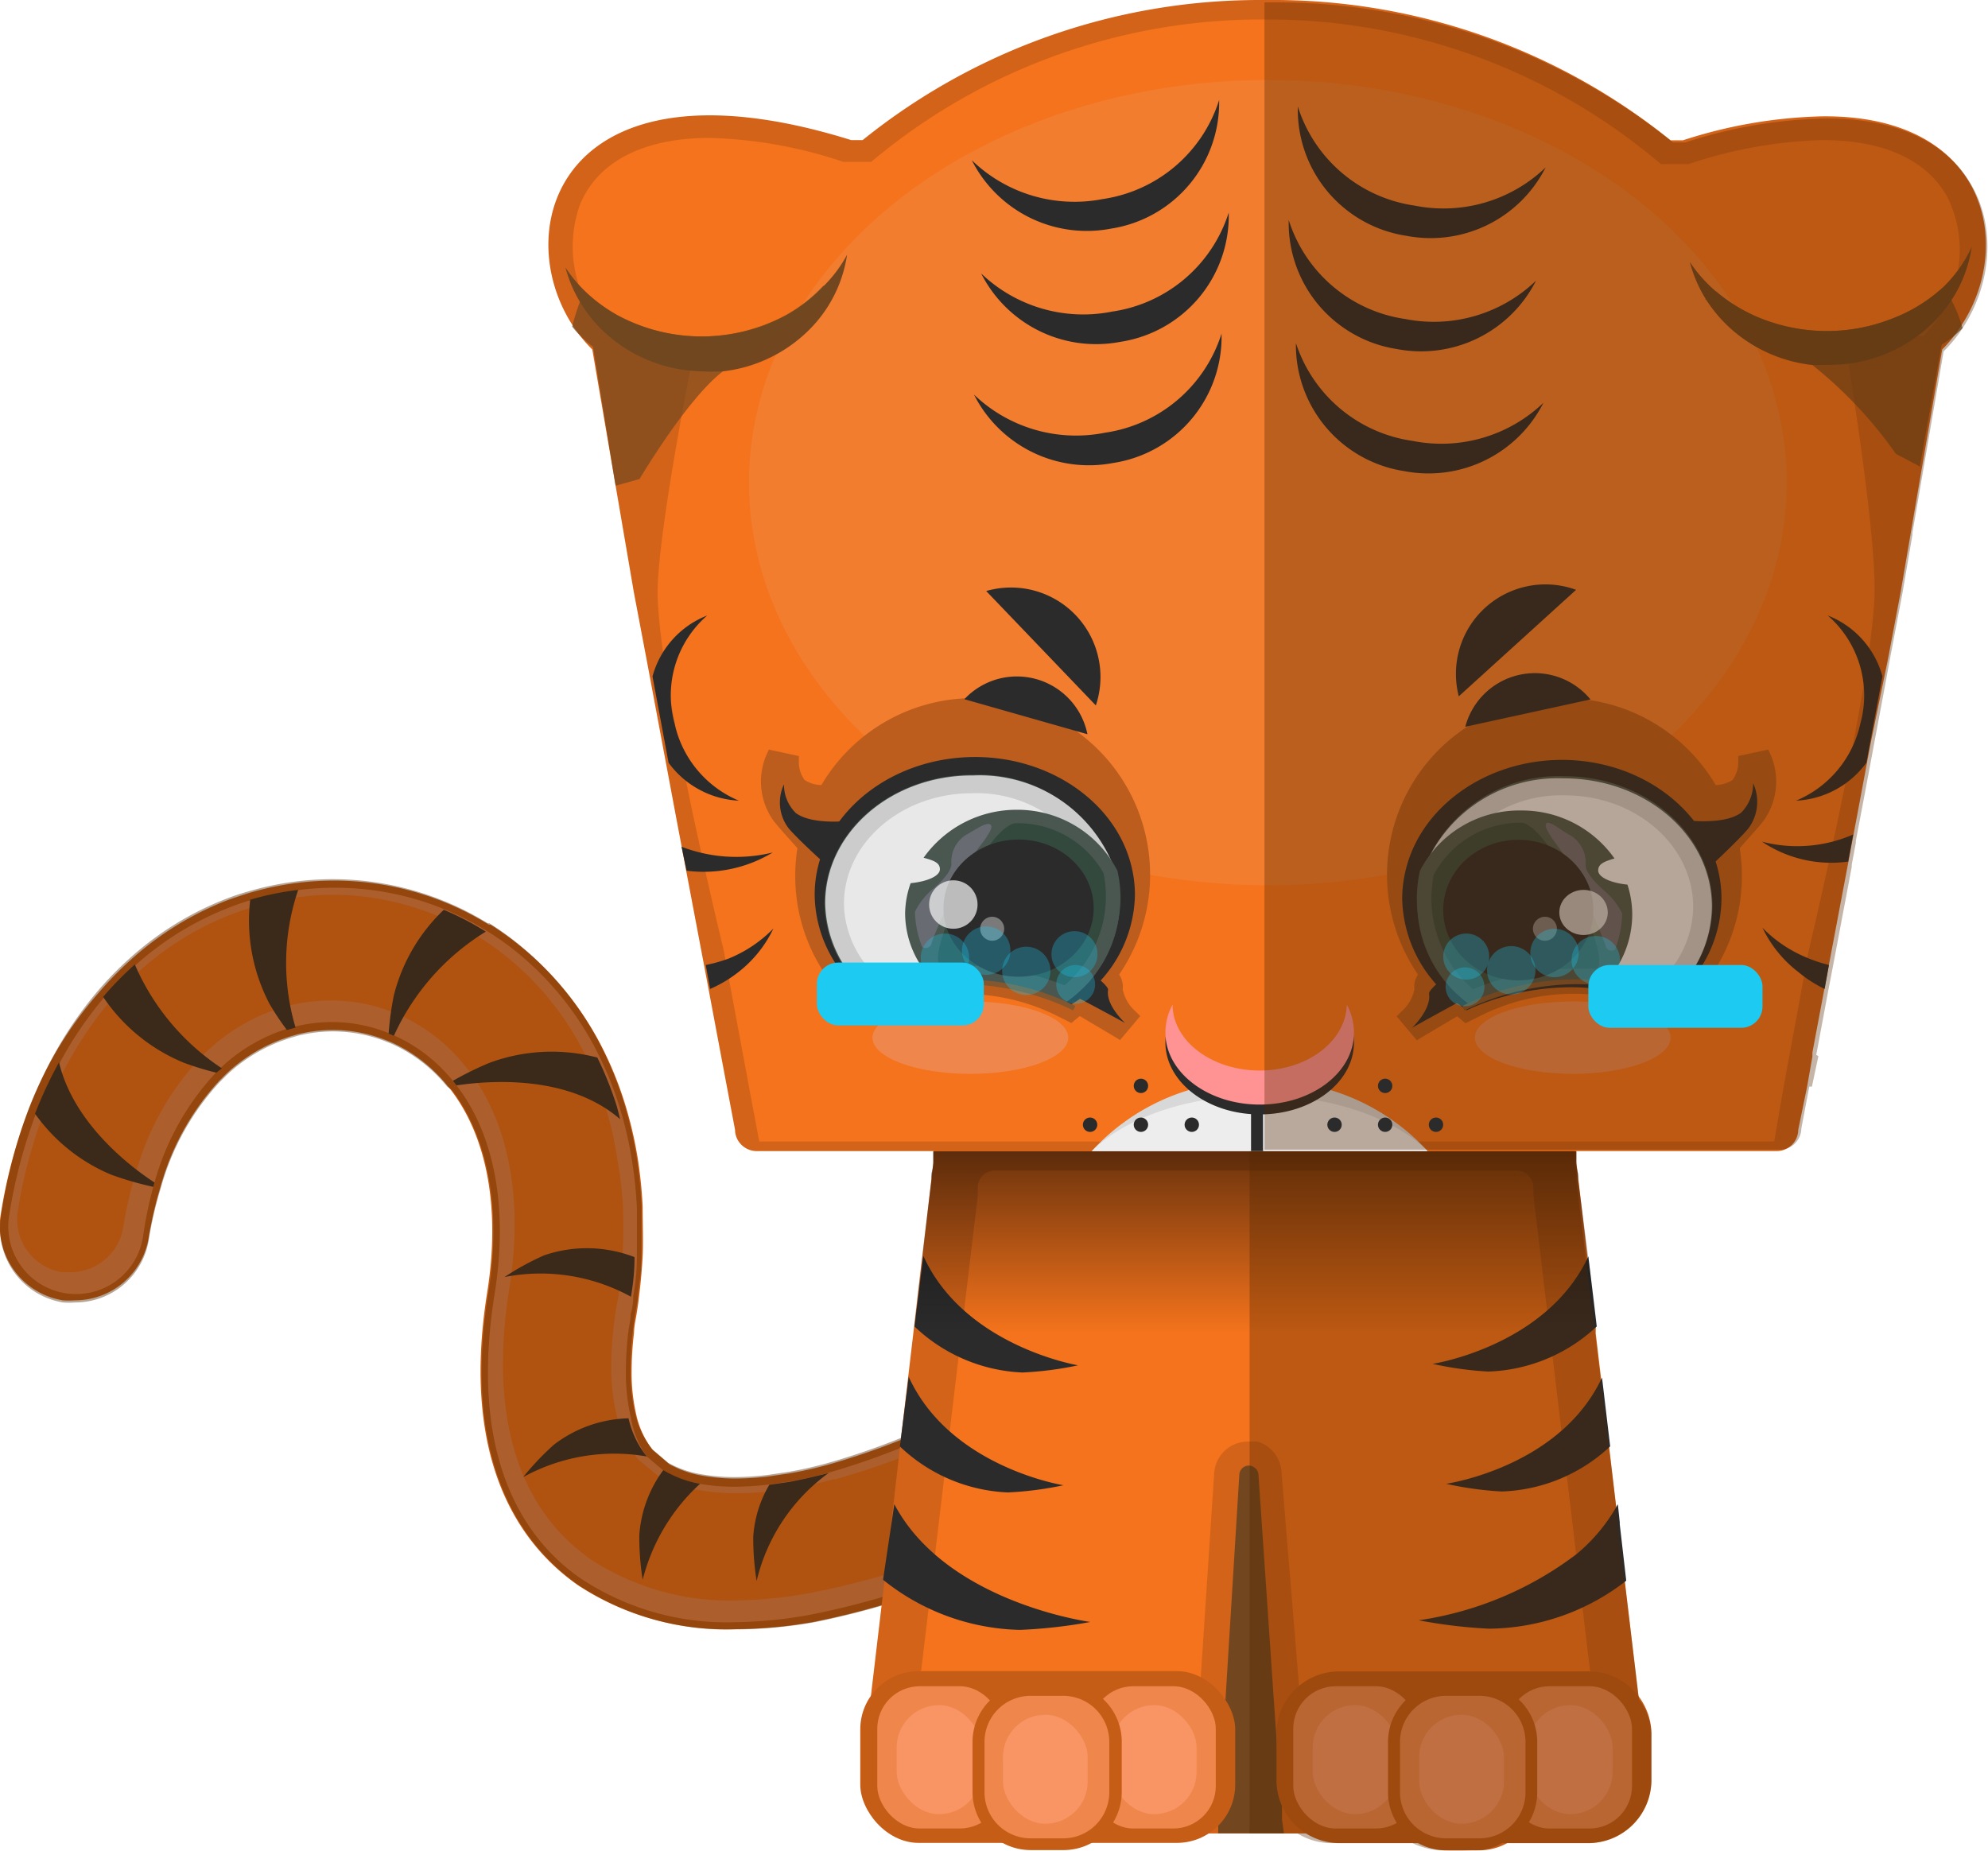<svg id="Layer_1" data-name="Layer 1" xmlns="http://www.w3.org/2000/svg" xmlns:xlink="http://www.w3.org/1999/xlink" viewBox="0 0 82.87 77.16"><defs><style>.cls-1{fill:#ef874d;}.cls-2{fill:#c65d17;}.cls-3{fill:#f4731c;}.cls-29,.cls-4{fill:#2b2b2b;}.cls-25,.cls-5{fill:#512600;}.cls-5{opacity:0.42;}.cls-6{fill:#d36318;}.cls-7{fill:#d8d8d8;}.cls-8{fill:#ededed;}.cls-9{fill:#ff9292;}.cls-10{fill:#f27d2f;}.cls-11,.cls-23{fill:#724720;}.cls-12{fill:#bc5d1d;}.cls-13{fill:#495750;}.cls-14{fill:#ccc;}.cls-15{fill:#e8e8e8;}.cls-16{fill:#33493e;}.cls-17{fill:#84572f;}.cls-18{fill:#686b72;}.cls-19{opacity:0.74;}.cls-20{fill:#efefef;}.cls-21{opacity:0.41;}.cls-22,.cls-26{fill:#1dcaf2;}.cls-22{opacity:0.3;}.cls-23{opacity:0.69;}.cls-24{opacity:0.34;}.cls-27{fill:#f99564;}.cls-28,.cls-29{opacity:0.56;}.cls-28{fill:url(#linear-gradient);}</style><linearGradient id="linear-gradient" x1="57.38" y1="57.26" x2="57.38" y2="49.69" gradientUnits="userSpaceOnUse"><stop offset="0" stop-opacity="0"/><stop offset="1"/></linearGradient></defs><title>btiger1</title><g id="tiger"><path class="cls-1" d="M35.7,69.48a11.11,11.11,0,0,1-6.45-1.79c-2.33-1.61-4.87-5-3.74-12.08.56-3.48,0-6.52-1.56-8.56l-.15-.18a6.72,6.72,0,0,0-1-.95A6.38,6.38,0,0,0,21.4,45l-.23-.1a6.12,6.12,0,0,0-2.24-.43,6.24,6.24,0,0,0-1.52.19l-.35.1-.38.13a7,7,0,0,0-2.27,1.43l-.23.22,0,0h0a10.82,10.82,0,0,0-2.5,4.45l-.05.17a16.54,16.54,0,0,0-.46,2.06,3,3,0,0,1-2.93,2.5,3,3,0,0,1-.47,0,3,3,0,0,1-2.47-3.41,21.73,21.73,0,0,1,1.12-4.26,18.11,18.11,0,0,1,1-2.16,15.82,15.82,0,0,1,1.89-2.78,14,14,0,0,1,1.33-1.36,12.86,12.86,0,0,1,4-2.43c.3-.12.6-.22.89-.3a12.31,12.31,0,0,1,3.49-.51,12.15,12.15,0,0,1,6.41,1.84l0,0a12.32,12.32,0,0,1,1.24.88,13,13,0,0,1,3.48,4.41,14.69,14.69,0,0,1,.83,2.08v0a16.42,16.42,0,0,1,.54,2.36,18.75,18.75,0,0,1,.19,1.91c0,.67,0,1.35,0,2s-.08,1.1-.15,1.66c0,.27-.07.53-.11.77s-.07.49-.1.74a13.84,13.84,0,0,0-.1,1.62,7.83,7.83,0,0,0,.21,1.89,3.76,3.76,0,0,0,.73,1.52l.7.59a4.37,4.37,0,0,0,1.43.5,8,8,0,0,0,1.44.12,11.86,11.86,0,0,0,1.4-.09l.83-.12c.53-.09,1.08-.22,1.63-.36h0a31.07,31.07,0,0,0,7.14-3,3,3,0,1,1,2.95,5.17,34.19,34.19,0,0,1-10.7,4.11A18.9,18.9,0,0,1,35.7,69.48Z" transform="translate(-5.04 -1.7)"/><path class="cls-2" d="M50.88,60.94a3.13,3.13,0,0,0-4.26-1.17,30.91,30.91,0,0,1-7.08,3h0c-.55.15-1.09.27-1.62.36l-.82.12a11.69,11.69,0,0,1-1.38.09,7.86,7.86,0,0,1-1.41-.12,4.23,4.23,0,0,1-1.37-.48l-.68-.58a3.62,3.62,0,0,1-.69-1.45,7.68,7.68,0,0,1-.2-1.85,13.55,13.55,0,0,1,.1-1.6c0-.25.06-.5.1-.74s.08-.51.11-.78c.07-.56.12-1.13.15-1.67s0-1.39,0-2.06a19.06,19.06,0,0,0-.19-1.92,16.79,16.79,0,0,0-.55-2.38h0a14.72,14.72,0,0,0-.83-2.1,13.13,13.13,0,0,0-3.52-4.46,12.52,12.52,0,0,0-1.25-.9l-.07,0h0a12.26,12.26,0,0,0-8-1.74,12.44,12.44,0,0,0-2,.42c-.29.09-.59.19-.9.3a13,13,0,0,0-4,2.46,14.15,14.15,0,0,0-1.35,1.38A15.94,15.94,0,0,0,7.2,45.86a18.13,18.13,0,0,0-1,2.18,21.84,21.84,0,0,0-1.13,4.29,3.13,3.13,0,0,0,2.59,3.58,3.17,3.17,0,0,0,.5,0,3.11,3.11,0,0,0,3.08-2.63,16.36,16.36,0,0,1,.46-2l.05-.17a10.72,10.72,0,0,1,2.42-4.34h0l.09-.09.22-.22a6.81,6.81,0,0,1,2.22-1.4l.37-.13.34-.1a6.12,6.12,0,0,1,1.49-.19,6,6,0,0,1,2.19.41l.23.09a6.24,6.24,0,0,1,1.42.87,6.56,6.56,0,0,1,.93.93l.15.18c1.54,2,2.08,5,1.53,8.45-1.14,7.14,1.44,10.59,3.8,12.23a11.26,11.26,0,0,0,6.54,1.82,19.06,19.06,0,0,0,3.26-.3,34.37,34.37,0,0,0,10.75-4.13A3.13,3.13,0,0,0,50.88,60.94ZM35.7,69.33a11,11,0,0,1-6.37-1.77C27,66,24.54,62.61,25.66,55.63c.57-3.55,0-6.62-1.59-8.68l-.15-.19a6.85,6.85,0,0,0-1-1,6.53,6.53,0,0,0-1.49-.91l-.24-.1a6.29,6.29,0,0,0-2.3-.44,6.4,6.4,0,0,0-1.56.19l-.36.1-.39.14a7.11,7.11,0,0,0-2.32,1.46l-.23.23h0A11,11,0,0,0,11.48,51l-.05.18A16.61,16.61,0,0,0,11,53.27a2.82,2.82,0,0,1-5.58-.89,21.53,21.53,0,0,1,1.11-4.23,17.91,17.91,0,0,1,1-2.14,15.62,15.62,0,0,1,1.87-2.75,13.76,13.76,0,0,1,1.32-1.35,12.71,12.71,0,0,1,3.94-2.4c.29-.11.58-.21.88-.3a12.1,12.1,0,0,1,2-.41,12,12,0,0,1,7.84,1.74h0a12.14,12.14,0,0,1,1.22.87,12.85,12.85,0,0,1,3.44,4.36,14.47,14.47,0,0,1,.82,2.06h0a16.29,16.29,0,0,1,.54,2.35,18.48,18.48,0,0,1,.19,1.89q0,1,0,2,0,.81-.15,1.65,0,.38-.11.77c0,.24-.07.5-.1.75a13.94,13.94,0,0,0-.1,1.64,8,8,0,0,0,.21,1.92A3.9,3.9,0,0,0,32,62.42l.72.61a4.5,4.5,0,0,0,1.49.53,8.08,8.08,0,0,0,1.47.12,11.93,11.93,0,0,0,1.41-.09l.84-.12q.8-.14,1.64-.37h0A31,31,0,0,0,46.77,60a2.82,2.82,0,0,1,2.8,4.9A34,34,0,0,1,38.91,69,18.69,18.69,0,0,1,35.7,69.33Z" transform="translate(-5.04 -1.7)"/><path class="cls-3" d="M35.83,68.42a10.6,10.6,0,0,1-6.09-1.66c-3.95-2.7-4.06-7.66-3.47-11.34s0-6.93-1.73-9.14l-.17-.21A7.52,7.52,0,0,0,23.3,45a7.25,7.25,0,0,0-1.65-1l-.26-.11a7,7,0,0,0-2.55-.48,7.17,7.17,0,0,0-1.73.21l-.4.11-.43.15a7.82,7.82,0,0,0-2.54,1.58l-.07.06h0l-.18.18a11.49,11.49,0,0,0-2.76,4.8l-.06.19a17.09,17.09,0,0,0-.49,2.15A2.23,2.23,0,0,1,8,54.74l-.36,0a2.23,2.23,0,0,1-1.86-2.54,20.78,20.78,0,0,1,1.09-4.11,17.25,17.25,0,0,1,1-2.07,15,15,0,0,1,1.82-2.65,13.28,13.28,0,0,1,1.28-1.29,12.29,12.29,0,0,1,3.8-2.29c.29-.11.57-.2.84-.28A11.82,11.82,0,0,1,18.84,39a11.58,11.58,0,0,1,4.43.88,11.51,11.51,0,0,1,1.69.86l.13.08a11.75,11.75,0,0,1,1.05.75,12.26,12.26,0,0,1,3.32,4.16,13.84,13.84,0,0,1,.79,2v0A15.6,15.6,0,0,1,30.77,50,17.78,17.78,0,0,1,31,51.81a19.52,19.52,0,0,1,0,2c0,.52-.08,1.06-.15,1.6,0,.26-.07.51-.11.75s-.08.51-.11.78a14.41,14.41,0,0,0-.11,1.71,8.49,8.49,0,0,0,.23,2.07,4.47,4.47,0,0,0,.9,1.83l0,0,.81.67,0,0a5.21,5.21,0,0,0,1.71.6,8.94,8.94,0,0,0,1.6.13,12.92,12.92,0,0,0,1.5-.09l.88-.13c.54-.09,1.09-.21,1.64-.36l.07,0a31.94,31.94,0,0,0,7.42-3.13,2.26,2.26,0,0,1,3.06.83,2.18,2.18,0,0,1,.22,1.68,2.21,2.21,0,0,1-1.05,1.34,34.08,34.08,0,0,1-10.59,4A18.59,18.59,0,0,1,35.83,68.42Z" transform="translate(-5.04 -1.7)"/><path class="cls-4" d="M31.49,54.11q0,.81-.15,1.65a7.82,7.82,0,0,0-5.27-.82,11.26,11.26,0,0,1,1.64-.9A5.49,5.49,0,0,1,31.49,54.11Z" transform="translate(-5.04 -1.7)"/><path class="cls-4" d="M31.24,60.83A3.9,3.9,0,0,0,32,62.42a7.88,7.88,0,0,0-5.15.86,11.22,11.22,0,0,1,1.28-1.35A5.31,5.31,0,0,1,31.24,60.83Z" transform="translate(-5.04 -1.7)"/><path class="cls-4" d="M34.22,63.56a8.14,8.14,0,0,0-2.39,4,11.39,11.39,0,0,1-.14-1.86,5.14,5.14,0,0,1,1-2.71A4.5,4.5,0,0,0,34.22,63.56Z" transform="translate(-5.04 -1.7)"/><path class="cls-4" d="M39.58,63.11a7.78,7.78,0,0,0-3,4.5,11.39,11.39,0,0,1-.14-1.86,4.88,4.88,0,0,1,.67-2.15l.84-.12Q38.73,63.33,39.58,63.11Z" transform="translate(-5.04 -1.7)"/><path class="cls-4" d="M30.89,48.36c-2.15-1.86-5.42-1.62-6.82-1.41l-.15-.19A13.07,13.07,0,0,1,25.47,46a7.49,7.49,0,0,1,4.47-.21,14.47,14.47,0,0,1,.82,2.06h0Z" transform="translate(-5.04 -1.7)"/><path class="cls-4" d="M21.46,44.88a9.89,9.89,0,0,1,3.83-4.34,11.9,11.9,0,0,0-1.75-.91,7.41,7.41,0,0,0-2.08,3.56,12.42,12.42,0,0,0-.22,1.6Z" transform="translate(-5.04 -1.7)"/><path class="cls-4" d="M17.36,44.54l-.36.1a11,11,0,0,1-.72-1.08,7.48,7.48,0,0,1-.81-4.35,12.1,12.1,0,0,1,2-.41A9.46,9.46,0,0,0,17.36,44.54Z" transform="translate(-5.04 -1.7)"/><path class="cls-4" d="M14.29,46.24a9.87,9.87,0,0,1-3.63-4.33,13.76,13.76,0,0,0-1.32,1.35A7.47,7.47,0,0,0,12.69,46a11.73,11.73,0,0,0,1.37.42h0Z" transform="translate(-5.04 -1.7)"/><path class="cls-4" d="M11.48,51l-.05.18a13.45,13.45,0,0,1-1.76-.51,7.37,7.37,0,0,1-3.17-2.54,17.91,17.91,0,0,1,1-2.14C8.11,48.54,10.47,50.34,11.48,51Z" transform="translate(-5.04 -1.7)"/><path class="cls-5" d="M49.72,65.21A34.37,34.37,0,0,1,39,69.33a19.06,19.06,0,0,1-3.26.3,11.26,11.26,0,0,1-6.54-1.82c-2.37-1.64-4.95-5.09-3.8-12.23.55-3.44,0-6.44-1.53-8.45L23.68,47a6.56,6.56,0,0,0-.93-.93,6.24,6.24,0,0,0-1.42-.87l-.23-.09a6,6,0,0,0-2.19-.41,6.12,6.12,0,0,0-1.49.19l-.34.1-.37.13a6.81,6.81,0,0,0-2.22,1.4l-.22.22-.09.09h0a10.72,10.72,0,0,0-2.42,4.34l-.05.17a16.36,16.36,0,0,0-.46,2A3.11,3.11,0,0,1,8.17,56a3.17,3.17,0,0,1-.5,0,3.13,3.13,0,0,1-2.59-3.58A21.84,21.84,0,0,1,6.21,48a18.13,18.13,0,0,1,1-2.18,15.94,15.94,0,0,1,1.91-2.81,14.15,14.15,0,0,1,1.35-1.38,13,13,0,0,1,4-2.46c.31-.12.61-.22.9-.3a12.44,12.44,0,0,1,2-.42,12.3,12.3,0,0,1,8,1.74h0l.07,0a12.52,12.52,0,0,1,1.25.9,13.13,13.13,0,0,1,3.52,4.46,14.72,14.72,0,0,1,.83,2.1h0a16.79,16.79,0,0,1,.55,2.38,19.06,19.06,0,0,1,.19,1.92c0,.67,0,1.36,0,2.06s-.08,1.11-.15,1.67c0,.27-.07.53-.11.78s-.07.49-.1.74a13.55,13.55,0,0,0-.1,1.6,7.68,7.68,0,0,0,.2,1.85,3.62,3.62,0,0,0,.69,1.45l.68.58a4.23,4.23,0,0,0,1.37.48,7.86,7.86,0,0,0,1.41.12,11.69,11.69,0,0,0,1.38-.09l.82-.12c.53-.09,1.07-.21,1.62-.36h0a30.91,30.91,0,0,0,7.08-3,3.13,3.13,0,1,1,3.1,5.43Z" transform="translate(-5.04 -1.7)"/><path class="cls-6" d="M73.14,77.3a2.52,2.52,0,0,1-1.86.83H43.47A2.5,2.5,0,0,1,41,75.29l.32-2.68.59-5,.22-1.85h0L42.56,62l.09-.79v0l.46-3.91.57-4.84.21-1.81.06-.49c0-.08,0-.16,0-.24s0-.12,0-.18a2.33,2.33,0,0,1,.08-.4,2.53,2.53,0,0,1,2.42-1.81H68.25a2.53,2.53,0,0,1,2.42,1.81,2.32,2.32,0,0,1,.08.4c0,.06,0,.12,0,.18s0,.16,0,.24l.06.49.21,1.81.49,4.14.05.42,0,.28.85,7.2h0l.09.75v.08l.86,7.25.32,2.75A2.55,2.55,0,0,1,73.14,77.3Z" transform="translate(-5.04 -1.7)"/><path class="cls-3" d="M43.48,77.52a.7.7,0,0,1-.52-.23.74.74,0,0,1-.16-.58l3-25.17c0-.14,0-.27,0-.37a.71.71,0,0,1,.7-.67H68.25a.71.71,0,0,1,.71.67c0,.09,0,.22,0,.37l3,25.17a.74.74,0,0,1-.16.58.7.7,0,0,1-.52.23Z" transform="translate(-5.04 -1.7)"/><path class="cls-6" d="M86.85,15.19A6,6,0,0,1,86,16.27l-1.31,7.65-.42,2.46-.54,2.85L83,32.78h0l-.55,2.94-.21,1.11-.17.91-.63,3.33-.18.95-.67,3.56,0,.12v.05h0L80.37,47h0v0L80,48.8a.9.9,0,0,1-.91.89H36.59a.91.91,0,0,1-.72-.35.88.88,0,0,1-.19-.54L35.34,47l-.23-1.22L34.4,42l-.18-.95-.63-3.33-.17-.91-.21-1.11-.55-2.94h0L32,29.23l-.54-2.85L29.73,16.27c-3.86-3.81-2.22-12.79,10.79-8.73H41A26.37,26.37,0,0,1,57.54,1.7h.76A26.37,26.37,0,0,1,74.68,7.55h.51a20.23,20.23,0,0,1,5.8-1h0C87.81,6.48,89,11.82,86.85,15.19Z" transform="translate(-5.04 -1.7)"/><path class="cls-3" d="M36.69,49.29l-.36-1.91-.23-1.24-.71-3.81-.18-1s-2.7-11.1-2.76-14.89c0-2.65,1.59-10.49,1.59-10.49l-3.61-.31a5.18,5.18,0,0,1-1.21-5.42c.74-1.79,2.66-2.77,5.39-2.77a18.87,18.87,0,0,1,5.59,1l.15,0h1l.28-.23a25.29,25.29,0,0,1,16-5.71H58A25.28,25.28,0,0,1,74,8.31l.28.23h1l.15,0a18.88,18.88,0,0,1,5.59-1c2.53,0,4.33.82,5.19,2.36a4.92,4.92,0,0,1-.28,4.9,5.1,5.1,0,0,1-.73.92l-3.32-.2s1.39,8.22,1.3,11c-.12,3.78-2.76,14.89-2.76,14.89l-.18,1-.69,3.74-.25,1.38L79,49.29Z" transform="translate(-5.04 -1.7)"/><path class="cls-7" d="M64.55,49.69h-14a9,9,0,0,1,7-2.92A9,9,0,0,1,64.55,49.69Z" transform="translate(-5.04 -1.7)"/><path class="cls-8" d="M64.55,49.69h-14c1.39-1.39,4-2.32,7-2.32S63.16,48.31,64.55,49.69Z" transform="translate(-5.04 -1.7)"/><path class="cls-4" d="M61.48,45.16c0,1.67-1.76,3-3.93,3s-3.93-1.35-3.93-3a2.42,2.42,0,0,1,.3-1.17c0,1.52,1.64,2.75,3.63,2.75s3.6-1.23,3.63-2.75A2.42,2.42,0,0,1,61.48,45.16Z" transform="translate(-5.04 -1.7)"/><path class="cls-9" d="M61.48,44.75c0,1.67-1.76,3-3.93,3s-3.93-1.35-3.93-3a2.42,2.42,0,0,1,.3-1.17c0,1.52,1.64,2.75,3.63,2.75s3.6-1.23,3.63-2.75A2.42,2.42,0,0,1,61.48,44.75Z" transform="translate(-5.04 -1.7)"/><ellipse class="cls-10" cx="52.85" cy="20.12" rx="21.63" ry="16.79"/><path class="cls-4" d="M63.66,11.53a5.37,5.37,0,0,0,5.81-2.85A6.15,6.15,0,0,1,64,10.27a6,6,0,0,1-4.86-4.13A5.32,5.32,0,0,0,63.66,11.53Z" transform="translate(-5.04 -1.7)"/><path class="cls-11" d="M87.23,12a5.49,5.49,0,0,1-.86,2.24,5.8,5.8,0,0,1-1.18,1.3,6.15,6.15,0,0,1-4,1.37,6.42,6.42,0,0,1-.67,0,6.12,6.12,0,0,1-3-1.23,5.88,5.88,0,0,1-1.29-1.38l-.09-.14a5.55,5.55,0,0,1-.66-1.54,5.93,5.93,0,0,0,1.09,1.23,6.76,6.76,0,0,0,2.15,1.23,7.46,7.46,0,0,0,2.35.42A7.37,7.37,0,0,0,83.87,15,6.6,6.6,0,0,0,86,13.71,5.68,5.68,0,0,0,87.23,12Z" transform="translate(-5.04 -1.7)"/><path class="cls-11" d="M40.35,12.32a5.56,5.56,0,0,1-1.63,3.18,6.07,6.07,0,0,1-3.53,1.68,6.42,6.42,0,0,1-.87,0,6.12,6.12,0,0,1-4.24-1.78,5.66,5.66,0,0,1-.85-1.09,5.52,5.52,0,0,1-.62-1.46,5.83,5.83,0,0,0,.83,1,6.5,6.5,0,0,0,1.36,1,7.42,7.42,0,0,0,7,0,6.34,6.34,0,0,0,1.59-1.24A5.55,5.55,0,0,0,40.35,12.32Z" transform="translate(-5.04 -1.7)"/><path class="cls-4" d="M63.26,16.25a5.37,5.37,0,0,0,5.81-2.85A6.15,6.15,0,0,1,63.62,15a6,6,0,0,1-4.86-4.13A5.32,5.32,0,0,0,63.26,16.25Z" transform="translate(-5.04 -1.7)"/><path class="cls-4" d="M63.57,21.34a5.37,5.37,0,0,0,5.81-2.85,6.15,6.15,0,0,1-5.46,1.59A6,6,0,0,1,59.06,16,5.32,5.32,0,0,0,63.57,21.34Z" transform="translate(-5.04 -1.7)"/><path class="cls-4" d="M51.36,11.23a5.37,5.37,0,0,1-5.81-2.85A6.15,6.15,0,0,0,51,10a6,6,0,0,0,4.86-4.13A5.32,5.32,0,0,1,51.36,11.23Z" transform="translate(-5.04 -1.7)"/><path class="cls-4" d="M51.75,15.95a5.37,5.37,0,0,1-5.81-2.85,6.15,6.15,0,0,0,5.46,1.59,6,6,0,0,0,4.86-4.13A5.32,5.32,0,0,1,51.75,15.95Z" transform="translate(-5.04 -1.7)"/><path class="cls-12" d="M51.84,42.94a.89.89,0,0,0-.15-.61,7.36,7.36,0,1,0-12.41-7.9,1.37,1.37,0,0,1-.7-.21,1.26,1.26,0,0,1-.24-.76v-.24l-1.25-.27-.1.22a2.81,2.81,0,0,0,.29,2.74c.19.25.55.64,1,1.15a7.4,7.4,0,0,0-.09,1.14,7.29,7.29,0,0,0,2.27,5.32l.57.54.72-.29a8.56,8.56,0,0,1,2.29-.57,9.2,9.2,0,0,1,1-.06A8.67,8.67,0,0,1,49,44l.7.35.35-.29,1.45.86.23.14.84-1-.19-.19A1.66,1.66,0,0,1,51.84,42.94Z" transform="translate(-5.04 -1.7)"/><path class="cls-12" d="M64,42.94a.89.89,0,0,1,.15-.61,7.36,7.36,0,1,1,12.41-7.9,1.37,1.37,0,0,0,.7-.21,1.26,1.26,0,0,0,.24-.76v-.24l1.25-.27.1.22a2.81,2.81,0,0,1-.29,2.74c-.19.25-.55.64-1,1.15a7.4,7.4,0,0,1,.09,1.14,7.29,7.29,0,0,1-2.27,5.32l-.57.54L74,43.76a8.56,8.56,0,0,0-2.29-.57,9.2,9.2,0,0,0-1-.06,8.67,8.67,0,0,0-3.88.88l-.7.35-.35-.29-1.45.86-.23.14-.84-1,.19-.19A1.66,1.66,0,0,0,64,42.94Z" transform="translate(-5.04 -1.7)"/><path class="cls-4" d="M51.45,21a5.37,5.37,0,0,1-5.81-2.85,6.15,6.15,0,0,0,5.46,1.59,6,6,0,0,0,4.86-4.13A5.32,5.32,0,0,1,51.45,21Z" transform="translate(-5.04 -1.7)"/><path class="cls-4" d="M63.9,44.55s.81-.76.71-1.42S75,35.86,75,35.86s1.84.3,2.62-.28a1.72,1.72,0,0,0,.5-1.23,1.86,1.86,0,0,1-.2,1.89c-.4.48-1.51,1.51-1.51,1.51S64.7,44.08,63.9,44.55Z" transform="translate(-5.04 -1.7)"/><path class="cls-4" d="M65.91,43.61a5.51,5.51,0,0,1-2.42-4.46A5.08,5.08,0,0,1,63.63,38c.63-2.68,3.37-4.62,6.52-4.62,3.67,0,6.65,2.6,6.65,5.79a5.4,5.4,0,0,1-2.05,4.18l-.24.2-.3-.11a10.42,10.42,0,0,0-2.47-.53c-.36,0-.72-.05-1.09-.05a10.56,10.56,0,0,0-4.19.83l-.29.13Z" transform="translate(-5.04 -1.7)"/><path class="cls-13" d="M70.25,34.06a6,6,0,0,0-6,4.3,4.75,4.75,0,0,0-.13,1.09,5.15,5.15,0,0,0,2.24,4.16,11,11,0,0,1,4.42-.89c.39,0,.77,0,1.14.05a10.92,10.92,0,0,1,2.61.57,5.08,5.08,0,0,0,1.9-3.89C76.4,36.48,73.65,34.06,70.25,34.06Z" transform="translate(-5.04 -1.7)"/><path class="cls-14" d="M76.4,39.5a5,5,0,0,1-1.9,3.86,11,11,0,0,0-2.61-.56l-7.67-4.38a6,6,0,0,1,6-4.27C73.65,34.15,76.4,36.54,76.4,39.5Z" transform="translate(-5.04 -1.7)"/><path class="cls-15" d="M74.29,42.54a12,12,0,0,0-2.11-.42l-7-4a5.34,5.34,0,0,1,5.1-3.26c2.95,0,5.34,2.09,5.34,4.65A4.27,4.27,0,0,1,74.29,42.54Z" transform="translate(-5.04 -1.7)"/><path class="cls-13" d="M72.88,38.58c-.7-.07-1.22-.31-1.22-.59s.27-.38.68-.5a4.71,4.71,0,0,0-3.91-2A4.66,4.66,0,0,0,64.23,38a5.41,5.41,0,0,0-.13,1.16,5.62,5.62,0,0,0,2.24,4.45,10.42,10.42,0,0,1,4.42-.95,11.05,11.05,0,0,1,1.14.06,4.18,4.18,0,0,0,1.18-2.89A4.09,4.09,0,0,0,72.88,38.58Z" transform="translate(-5.04 -1.7)"/><path class="cls-16" d="M66.44,42.94a5,5,0,0,1-1.73-3.77,4.9,4.9,0,0,1,.1-1A4.08,4.08,0,0,1,68.43,36c1.16,0,3.74,5.42,3.2,6.08-.29,0-.59,0-.88,0A11.19,11.19,0,0,0,66.44,42.94Z" transform="translate(-5.04 -1.7)"/><path class="cls-17" d="M66.07,43.82,66,43.64a10.71,10.71,0,0,1,4.62-1.11,10.84,10.84,0,0,1,3.95.64l-.07.19a10.87,10.87,0,0,0-8.4.46Z" transform="translate(-5.04 -1.7)"/><path class="cls-18" d="M69.54,36c-.2.09.1.47.2.66a13.27,13.27,0,0,1,1.31,2.08c.1.47.81,2,.91,2.36a.26.26,0,0,0,.4.19,4.48,4.48,0,0,0,.3-1.51,3,3,0,0,0-.81-1c-.2-.19-.71-.66-.71-1a1.35,1.35,0,0,0-.6-1.23C70,36.24,69.75,36,69.54,36Z" transform="translate(-5.04 -1.7)"/><ellipse class="cls-4" cx="63.29" cy="37.94" rx="3.13" ry="2.93"/><g class="cls-19"><ellipse class="cls-20" cx="66.01" cy="38.04" rx="1.01" ry="0.94"/></g><g class="cls-21"><circle class="cls-20" cx="64.4" cy="38.72" r="0.5"/></g><path class="cls-4" d="M70.74,26.29h0a3.73,3.73,0,0,0-4.89,4.44Z" transform="translate(-5.04 -1.7)"/><path class="cls-4" d="M71.34,30.86h0A3,3,0,0,0,66.12,32Z" transform="translate(-5.04 -1.7)"/><path class="cls-4" d="M82.29,36.49l-.21,1.13a5.17,5.17,0,0,1-3.59-.83A5.83,5.83,0,0,0,82.29,36.49Z" transform="translate(-5.04 -1.7)"/><path class="cls-4" d="M81.28,41.93l-.18,1A5.35,5.35,0,0,1,80,42.22a5.06,5.06,0,0,1-1.49-1.84,5.51,5.51,0,0,0,1.86,1.25A6.06,6.06,0,0,0,81.28,41.93Z" transform="translate(-5.04 -1.7)"/><path class="cls-4" d="M83.51,29.9l-.67,3.6h0a3.86,3.86,0,0,1-2.93,1.58,4.53,4.53,0,0,0,2.68-3.22,4.41,4.41,0,0,0-1.36-4.5A3.79,3.79,0,0,1,83.51,29.9Z" transform="translate(-5.04 -1.7)"/><path class="cls-4" d="M51.94,44.35s-.81-.74-.71-1.38-10.39-7.09-10.39-7.09-1.84.29-2.62-.28a1.65,1.65,0,0,1-.5-1.2,1.77,1.77,0,0,0,.2,1.84c.4.47,1.51,1.47,1.51,1.47S51.14,43.89,51.94,44.35Z" transform="translate(-5.04 -1.7)"/><path class="cls-4" d="M49.93,43.43A5.45,5.45,0,0,0,52.35,39a5,5,0,0,0-.14-1.16c-.63-2.66-3.37-4.58-6.52-4.58C42,33.26,39,35.83,39,39a5.35,5.35,0,0,0,2.05,4.15l.24.19.3-.11a10.49,10.49,0,0,1,2.47-.53c.36,0,.72-.05,1.09-.05a10.63,10.63,0,0,1,4.19.83l.29.13Z" transform="translate(-5.04 -1.7)"/><path class="cls-13" d="M45.59,34a6,6,0,0,1,6,4.27,4.67,4.67,0,0,1,.13,1.08,5.09,5.09,0,0,1-2.24,4.12,11.11,11.11,0,0,0-4.42-.88c-.39,0-.77,0-1.14.05a11,11,0,0,0-2.61.56,5,5,0,0,1-1.9-3.86C39.44,36.36,42.2,34,45.59,34Z" transform="translate(-5.04 -1.7)"/><path class="cls-14" d="M39.44,39.35a5,5,0,0,0,1.9,3.83,11.07,11.07,0,0,1,2.61-.56l7.67-4.35a6,6,0,0,0-6-4.24C42.2,34,39.44,36.42,39.44,39.35Z" transform="translate(-5.04 -1.7)"/><path class="cls-15" d="M41.55,42.37A12.1,12.1,0,0,1,43.66,42l7-4a5.34,5.34,0,0,0-5.1-3.23c-2.95,0-5.34,2.07-5.34,4.61A4.22,4.22,0,0,0,41.55,42.37Z" transform="translate(-5.04 -1.7)"/><path class="cls-13" d="M43,38.52c.7-.07,1.22-.3,1.22-.58s-.27-.37-.68-.48a4.75,4.75,0,0,1,3.91-2A4.68,4.68,0,0,1,51.62,38a5.15,5.15,0,0,1,.13,1.13,5.43,5.43,0,0,1-2.24,4.33,10.65,10.65,0,0,0-4.42-.93,11.34,11.34,0,0,0-1.14.06,4,4,0,0,1-1.18-2.82A3.89,3.89,0,0,1,43,38.52Z" transform="translate(-5.04 -1.7)"/><path class="cls-16" d="M49.41,42.78a4.85,4.85,0,0,0,1.73-3.68,4.66,4.66,0,0,0-.1-1,4.1,4.1,0,0,0-3.63-2.08c-1.16,0-3.74,5.29-3.2,5.93.29,0,.59,0,.88,0A11.45,11.45,0,0,1,49.41,42.78Z" transform="translate(-5.04 -1.7)"/><path class="cls-17" d="M49.77,43.82a10.87,10.87,0,0,0-8.4-.46l-.07-.19a10.83,10.83,0,0,1,3.95-.64,10.71,10.71,0,0,1,4.62,1.11Z" transform="translate(-5.04 -1.7)"/><path class="cls-18" d="M46.3,36.06c.2.09-.1.46-.2.64a12.9,12.9,0,0,0-1.31,2c-.1.46-.81,1.93-.91,2.3a.26.26,0,0,1-.4.18,4.27,4.27,0,0,1-.3-1.47,2.92,2.92,0,0,1,.81-1c.2-.18.71-.64.71-1a1.31,1.31,0,0,1,.6-1.2C45.79,36.24,46.1,36,46.3,36.06Z" transform="translate(-5.04 -1.7)"/><ellipse class="cls-4" cx="42.46" cy="37.86" rx="3.13" ry="2.86"/><g class="cls-19"><circle class="cls-20" cx="39.74" cy="37.71" r="1.01"/></g><g class="cls-21"><circle class="cls-20" cx="41.36" cy="38.72" r="0.5"/></g><path class="cls-4" d="M33.45,37l.21,1a5.56,5.56,0,0,0,3.59-.76A6.35,6.35,0,0,1,33.45,37Z" transform="translate(-5.04 -1.7)"/><path class="cls-4" d="M34.46,41.93l.18,1a5.35,5.35,0,0,0,1.15-.68,5.06,5.06,0,0,0,1.49-1.84,5.51,5.51,0,0,1-1.86,1.25A6.06,6.06,0,0,1,34.46,41.93Z" transform="translate(-5.04 -1.7)"/><path class="cls-4" d="M32.24,29.9l.67,3.6h0a3.86,3.86,0,0,0,2.93,1.58,4.53,4.53,0,0,1-2.68-3.22,4.41,4.41,0,0,1,1.36-4.5A3.79,3.79,0,0,0,32.24,29.9Z" transform="translate(-5.04 -1.7)"/><path class="cls-4" d="M46.15,26.34h0a3.73,3.73,0,0,1,4.57,4.77Z" transform="translate(-5.04 -1.7)"/><path class="cls-4" d="M45.24,30.85h0a3,3,0,0,1,5.13,1.46Z" transform="translate(-5.04 -1.7)"/><circle class="cls-22" cx="44.79" cy="39.78" r="0.96"/><circle class="cls-22" cx="41.11" cy="39.63" r="1.01"/><circle class="cls-22" cx="39.39" cy="39.93" r="1.01"/><circle class="cls-22" cx="47.96" cy="42.05" r="1.01" transform="matrix(0.36, -0.93, 0.93, 0.36, -13.59, 69.94)"/><circle class="cls-22" cx="44.84" cy="41.04" r="0.81"/><rect class="cls-4" x="52.15" y="46.28" width="0.5" height="1.71"/><path class="cls-23" d="M86.85,15.38a4.85,4.85,0,0,1-.87.69l-.91,5.08-1-.53a17.83,17.83,0,0,0-3.54-3.75l-.19-.11c-1.3-.65-3.51-2.11-4.09-2.5l-.15-.1.05,0,.43-.31a6.76,6.76,0,0,0,2.15,1.23,7.46,7.46,0,0,0,2.35.42A7.37,7.37,0,0,0,83.87,15,6.6,6.6,0,0,0,86,13.71l0,0a2.53,2.53,0,0,1,.4.53A5.91,5.91,0,0,1,86.85,15.38Z" transform="translate(-5.04 -1.7)"/><ellipse class="cls-1" cx="40.45" cy="43.26" rx="4.08" ry="1.51"/><ellipse class="cls-1" cx="65.56" cy="43.26" rx="4.08" ry="1.51"/><path class="cls-23" d="M39.66,13.88S36.94,16.1,35.43,17l-.24.17c-1.5,1.13-3.49,4.5-3.49,4.5l-1,.28-.94-5.79a5.09,5.09,0,0,1-.87-.84,9.14,9.14,0,0,1,.31-1,5,5,0,0,1,.21-.47,6.5,6.5,0,0,0,1.36,1,7.42,7.42,0,0,0,7,0,6.34,6.34,0,0,0,1.59-1.24Z" transform="translate(-5.04 -1.7)"/><g class="cls-24"><path class="cls-25" d="M87,15.14l-.07.12a6,6,0,0,1-.87,1.09l-1.3,7.56V24l-.42,2.45-.54,2.84-.15.82-.51,2.72h0l-.21,1.13-.34,1.8-.19,1,0,.08-.17.91,0,.09-.61,3.23-.18.95v0l-.18.93h0l-.51,2.73.09.05h0L80.57,47h0l-.11,0-.33,1.74a.9.9,0,0,1-.91.89H57.75V1.8h.76A26.4,26.4,0,0,1,74.78,7.64h.51a20,20,0,0,1,5.9-1h0C87.84,6.63,89,11.79,87,15.14Z" transform="translate(-5.04 -1.7)"/></g><circle class="cls-4" cx="55.63" cy="46.89" r="0.3"/><circle class="cls-4" cx="57.74" cy="46.89" r="0.3"/><circle class="cls-4" cx="57.74" cy="45.27" r="0.3"/><circle class="cls-4" cx="59.86" cy="46.89" r="0.3"/><circle class="cls-4" cx="45.44" cy="46.89" r="0.3"/><circle class="cls-4" cx="47.56" cy="46.89" r="0.3"/><circle class="cls-4" cx="47.56" cy="45.27" r="0.3"/><circle class="cls-4" cx="49.68" cy="46.89" r="0.3"/><rect class="cls-26" x="34.05" y="40.13" width="6.96" height="2.62" rx="0.89" ry="0.89"/><rect class="cls-26" x="66.21" y="40.23" width="7.26" height="2.62" rx="0.89" ry="0.89"/><circle class="cls-22" cx="61.12" cy="39.88" r="0.96"/><circle class="cls-22" cx="64.8" cy="39.73" r="1.01"/><circle class="cls-22" cx="66.52" cy="40.03" r="1.01"/><circle class="cls-22" cx="68.04" cy="42.15" r="1.01" transform="translate(-15.66 25.65) rotate(-21.12)"/><circle class="cls-22" cx="61.07" cy="41.14" r="0.81"/><path class="cls-6" d="M59.64,78.13H54.74l0-.46v-.14l.11-1.64h0l0-.48.19-2.9.05-.81.56-8.53a1.41,1.41,0,0,1,1.41-1.37h.2l.2,0a1.41,1.41,0,0,1,1,1.31L59.19,72l.06.9.33,4.54v.09Z" transform="translate(-5.04 -1.7)"/><path class="cls-11" d="M58.56,78.13H55.82l0-.45v-.16l.3-4.89.58-9.43a.4.4,0,0,1,.4-.4.39.39,0,0,1,.2.06l.08.06a.4.4,0,0,1,.12.28l.72,10.55L58.48,77l0,.55Z" transform="translate(-5.04 -1.7)"/><g id="paw"><rect class="cls-2" x="35.86" y="69.67" width="15.63" height="7.16" rx="2.43" ry="2.43"/><rect class="cls-1" x="36.57" y="70.3" width="5.21" height="5.93" rx="1.77" ry="1.77"/><rect class="cls-1" x="45.47" y="70.3" width="5.21" height="5.93" rx="1.77" ry="1.77"/><rect class="cls-27" x="37.38" y="71.09" width="3.53" height="4.54" rx="1.76" ry="1.76"/><rect class="cls-27" x="46.35" y="71.09" width="3.53" height="4.54" rx="1.76" ry="1.76"/><rect class="cls-1" x="40.77" y="70.45" width="5.72" height="6.44" rx="2.17" ry="2.17"/><path class="cls-2" d="M49.36,72.4a1.92,1.92,0,0,1,1.92,1.92v2.1a1.92,1.92,0,0,1-1.92,1.92H48a1.92,1.92,0,0,1-1.92-1.92v-2.1A1.92,1.92,0,0,1,48,72.4h1.38m0-.5H48a2.42,2.42,0,0,0-2.42,2.42v2.1A2.42,2.42,0,0,0,48,78.83h1.38a2.42,2.42,0,0,0,2.42-2.42v-2.1a2.42,2.42,0,0,0-2.42-2.42Z" transform="translate(-5.04 -1.7)"/><rect class="cls-27" x="41.81" y="71.49" width="3.53" height="4.54" rx="1.76" ry="1.76"/></g><g id="paw-2" data-name="paw"><path class="cls-2" d="M73.88,74v1.92a2.63,2.63,0,0,1-2.62,2.62H60.87a2.63,2.63,0,0,1-2.62-2.62V74c0-.08,0-.16,0-.23a2.63,2.63,0,0,1,2.61-2.39H71.33A2.63,2.63,0,0,1,73.88,74Z" transform="translate(-5.04 -1.7)"/><rect class="cls-1" x="53.91" y="70.3" width="5.21" height="5.93" rx="1.77" ry="1.77"/><rect class="cls-1" x="62.82" y="70.3" width="5.21" height="5.93" rx="1.77" ry="1.77"/><rect class="cls-27" x="54.72" y="71.09" width="3.53" height="4.54" rx="1.76" ry="1.76"/><rect class="cls-27" x="63.69" y="71.09" width="3.53" height="4.54" rx="1.76" ry="1.76"/><rect class="cls-1" x="58.11" y="70.45" width="5.72" height="6.44" rx="2.17" ry="2.17"/><path class="cls-2" d="M66.71,72.4a1.92,1.92,0,0,1,1.92,1.92v2.1a1.92,1.92,0,0,1-1.92,1.92H65.32a1.92,1.92,0,0,1-1.92-1.92v-2.1a1.92,1.92,0,0,1,1.92-1.92h1.38m0-.5H65.32a2.42,2.42,0,0,0-2.42,2.42v2.1a2.42,2.42,0,0,0,2.42,2.42h1.38a2.42,2.42,0,0,0,2.42-2.42v-2.1a2.42,2.42,0,0,0-2.42-2.42Z" transform="translate(-5.04 -1.7)"/><rect class="cls-27" x="59.16" y="71.49" width="3.53" height="4.54" rx="1.76" ry="1.76"/></g><path class="cls-4" d="M43.53,54.06,43.16,57a6.94,6.94,0,0,0,4.5,1.92,14.27,14.27,0,0,0,2.32-.3S45.24,57.83,43.53,54.06Z" transform="translate(-5.04 -1.7)"/><path class="cls-4" d="M42.92,59.1,42.55,62a6.94,6.94,0,0,0,4.5,1.92,14.27,14.27,0,0,0,2.32-.3S44.64,62.87,42.92,59.1Z" transform="translate(-5.04 -1.7)"/><path class="cls-4" d="M42.32,64.41l-.47,3.15a9.42,9.42,0,0,0,5.7,2.09,20.8,20.8,0,0,0,2.94-.33S44.49,68.52,42.32,64.41Z" transform="translate(-5.04 -1.7)"/><path class="cls-4" d="M71.25,54.08,71.6,57a6.94,6.94,0,0,1-4.52,1.88,14.27,14.27,0,0,1-2.32-.32S69.51,57.83,71.25,54.08Z" transform="translate(-5.04 -1.7)"/><path class="cls-4" d="M71.82,59.13,72.16,62a6.94,6.94,0,0,1-4.52,1.88,14.27,14.27,0,0,1-2.32-.32S70.07,62.88,71.82,59.13Z" transform="translate(-5.04 -1.7)"/><path class="cls-4" d="M72.83,67.6a9.42,9.42,0,0,1-5.72,2,20.88,20.88,0,0,1-2.93-.35,14.3,14.3,0,0,0,6.58-2.76,7.23,7.23,0,0,0,1.72-2.08h0l.08.76v.08Z" transform="translate(-5.04 -1.7)"/><path class="cls-28" d="M71.66,57.26H43.09l.78-6.39a1.38,1.38,0,0,1,0-.26,1.9,1.9,0,0,0,.07-.4c0-.17,0-.34,0-.51H70.75c0,.17,0,.34,0,.51a1.9,1.9,0,0,0,.07.4,1.38,1.38,0,0,1,0,.26Z" transform="translate(-5.04 -1.7)"/><path class="cls-29" d="M80.64,45.51v.2l0,0h0v-.05Z" transform="translate(-5.04 -1.7)"/><g class="cls-24"><path class="cls-25" d="M73.88,74v1.92a2.66,2.66,0,0,1-2.69,2.62H67.65a2.16,2.16,0,0,1-1.21.3,12.87,12.87,0,0,1-1.38,0,3.09,3.09,0,0,1-1.14-.3H60.55a2.7,2.7,0,0,1-1.42-.4h-2a1.83,1.83,0,0,1,0-.3V49.69H70.68c0,.06,0,.12,0,.18s0,.16,0,.24l.06.49a1.35,1.35,0,0,1,0,.26l.79,6.39h0l.87,7.2h0l.08.76v.08l.88,7.25A2.55,2.55,0,0,1,73.88,74Z" transform="translate(-5.04 -1.7)"/></g></g></svg>